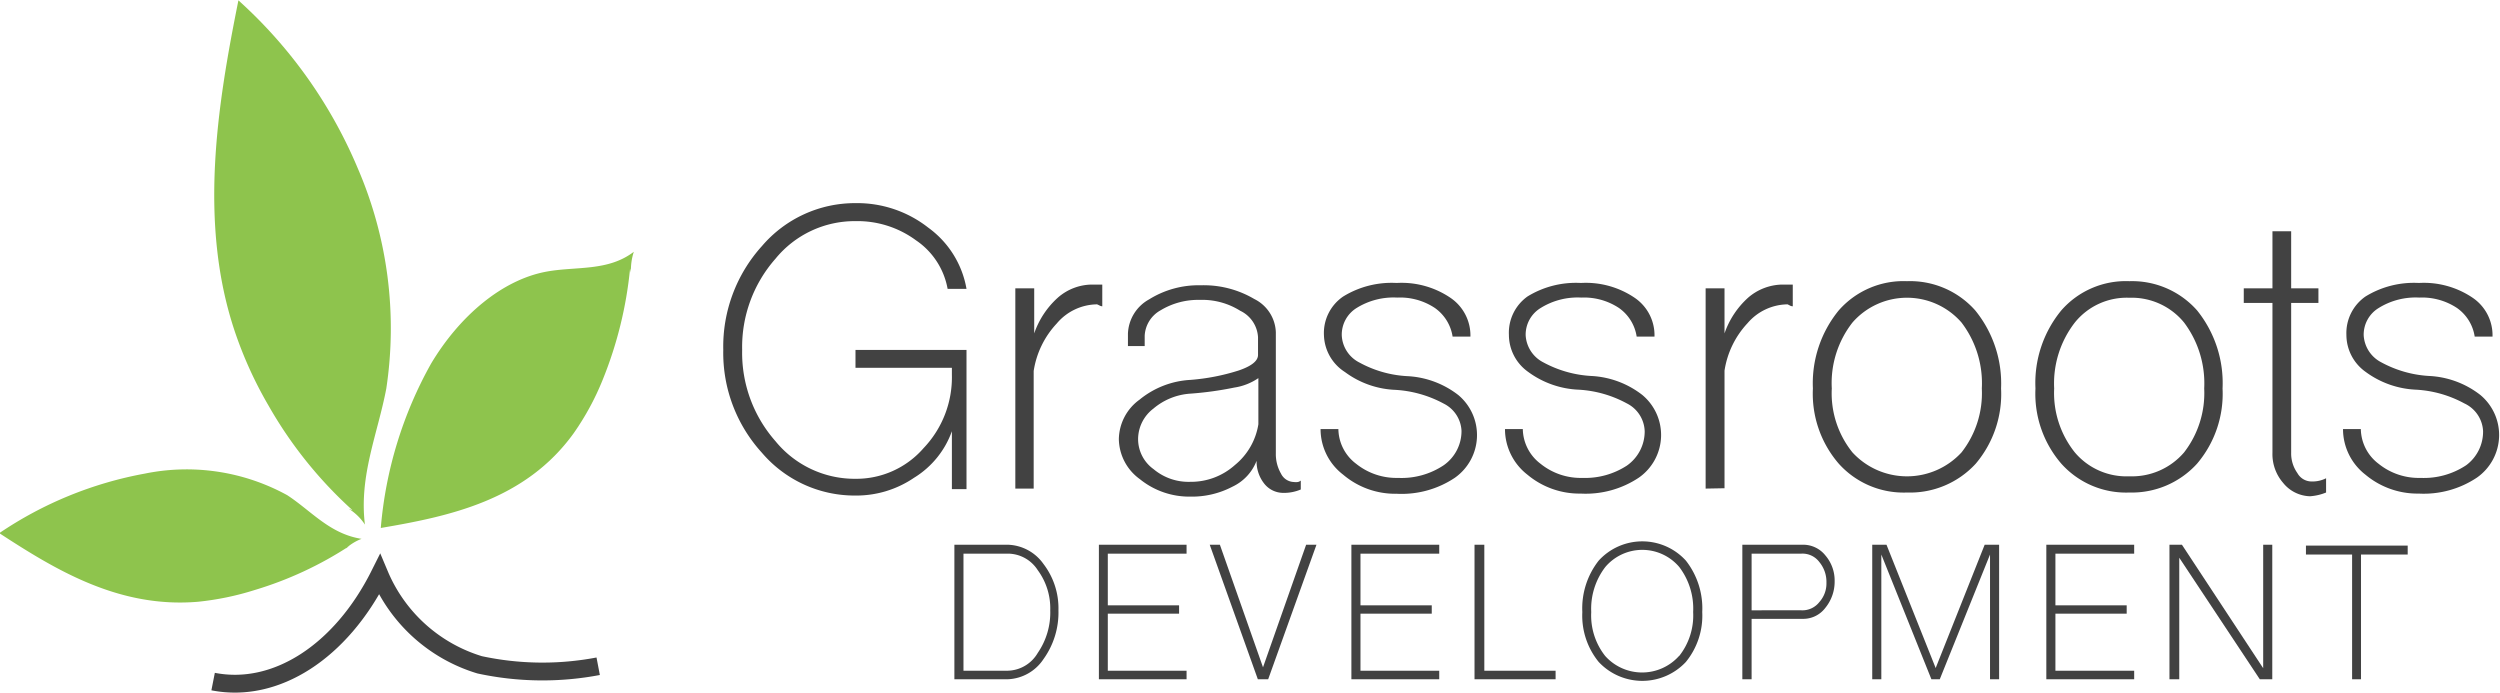 <svg id="Layer_1" data-name="Layer 1" xmlns="http://www.w3.org/2000/svg" viewBox="0 0 140.3 38.87"><defs><style>.cls-1{fill:#424242;}.cls-2{fill:#8ec44d;}.cls-3{fill:none;stroke:#424242;stroke-miterlimit:10;}</style></defs><title>grassroots</title><path class="cls-1" d="M43.46,30.77A8.32,8.32,0,0,1,41.29,25a8.41,8.41,0,0,1,2.17-5.83,6.87,6.87,0,0,1,5.25-2.41,6.46,6.46,0,0,1,4.09,1.38,5.37,5.37,0,0,1,2.14,3.43H53.88a4.18,4.18,0,0,0-1.77-2.72,5.54,5.54,0,0,0-3.4-1.08,5.74,5.74,0,0,0-4.49,2.11A7.49,7.49,0,0,0,42.35,25a7.5,7.5,0,0,0,1.87,5.12,5.74,5.74,0,0,0,4.49,2.11,5,5,0,0,0,3.82-1.72,5.76,5.76,0,0,0,1.59-4.11V26H48.71V25h6.23v7.81h-.82V29.56A5.05,5.05,0,0,1,52,32.17a5.76,5.76,0,0,1-3.32,1A6.84,6.84,0,0,1,43.46,30.77Z" transform="translate(-0.7 -5.36)"/><path class="cls-1" d="M57.68,32.78V21.54h1.06v2.53a4.8,4.8,0,0,1,1.32-2,2.94,2.94,0,0,1,1.9-.74h.6v1.22a.38.38,0,0,1-.18-.06l-.11-.05A3,3,0,0,0,60,23.52a5,5,0,0,0-1.29,2.66v6.6Z" transform="translate(-0.7 -5.36)"/><path class="cls-1" d="M64.67,32.25A2.82,2.82,0,0,1,63.49,30a2.78,2.78,0,0,1,1.16-2.21,4.92,4.92,0,0,1,2.85-1.11,11.89,11.89,0,0,0,2.72-.53q1.08-.37,1.08-.87v-1a1.75,1.75,0,0,0-1-1.48,4,4,0,0,0-2.27-.61,4.06,4.06,0,0,0-2.19.58,1.73,1.73,0,0,0-.9,1.43v.58H64v-.69a2.29,2.29,0,0,1,1.19-1.93,5.24,5.24,0,0,1,2.9-.79,5.58,5.58,0,0,1,3,.77A2.17,2.17,0,0,1,72.3,24v6.8a2.19,2.19,0,0,0,.29,1.14.83.83,0,0,0,.72.47.86.86,0,0,0,.23,0,.4.4,0,0,0,.16-.08v.5a2.41,2.41,0,0,1-1,.19,1.36,1.36,0,0,1-1.06-.53,2,2,0,0,1-.42-1.27,2.66,2.66,0,0,1-1.35,1.45,4.88,4.88,0,0,1-2.37.56A4.4,4.4,0,0,1,64.67,32.25ZM70,31.46a3.7,3.7,0,0,0,1.32-2.29V26.58a3.25,3.25,0,0,1-1.35.53,19,19,0,0,1-2.45.34,3.56,3.56,0,0,0-2.09.84A2.16,2.16,0,0,0,64.57,30a2.08,2.08,0,0,0,.87,1.69,3.05,3.05,0,0,0,2.06.71A3.69,3.69,0,0,0,70,31.46Z" transform="translate(-0.7 -5.36)"/><path class="cls-1" d="M76.08,32a3.22,3.22,0,0,1-1.27-2.56h1a2.48,2.48,0,0,0,1,1.95,3.61,3.61,0,0,0,2.35.79,4.26,4.26,0,0,0,2.56-.71,2.34,2.34,0,0,0,1-1.93,1.8,1.8,0,0,0-1-1.53,6.5,6.5,0,0,0-2.69-.77,5.08,5.08,0,0,1-2.85-1A2.54,2.54,0,0,1,75,24.18,2.48,2.48,0,0,1,76.08,22a5.18,5.18,0,0,1,3-.76,4.88,4.88,0,0,1,3,.82,2.55,2.55,0,0,1,1.14,2.19h-1a2.41,2.41,0,0,0-1-1.61,3.53,3.53,0,0,0-2.11-.58,3.92,3.92,0,0,0-2.27.58A1.76,1.76,0,0,0,76,24.18a1.8,1.8,0,0,0,1,1.53,6.27,6.27,0,0,0,2.69.76,5.07,5.07,0,0,1,2.85,1.06,2.93,2.93,0,0,1-.19,4.64,5.37,5.37,0,0,1-3.27.9A4.51,4.51,0,0,1,76.08,32Z" transform="translate(-0.7 -5.36)"/><path class="cls-1" d="M86.42,32a3.24,3.24,0,0,1-1.26-2.56h1a2.49,2.49,0,0,0,1,1.95,3.59,3.59,0,0,0,2.35.79A4.29,4.29,0,0,0,92,31.49a2.34,2.34,0,0,0,1-1.93A1.81,1.81,0,0,0,92,28a6.41,6.41,0,0,0-2.69-.77,5.13,5.13,0,0,1-2.85-1,2.55,2.55,0,0,1-1.08-2.08A2.5,2.5,0,0,1,86.42,22a5.19,5.19,0,0,1,3-.76,4.88,4.88,0,0,1,3,.82,2.54,2.54,0,0,1,1.13,2.19h-1a2.4,2.4,0,0,0-1-1.61,3.55,3.55,0,0,0-2.11-.58,3.92,3.92,0,0,0-2.27.58,1.75,1.75,0,0,0-.85,1.53,1.82,1.82,0,0,0,1,1.53,6.36,6.36,0,0,0,2.69.76,5.07,5.07,0,0,1,2.85,1.06,2.92,2.92,0,0,1-.18,4.64,5.37,5.37,0,0,1-3.27.9A4.55,4.55,0,0,1,86.42,32Z" transform="translate(-0.7 -5.36)"/><path class="cls-1" d="M96.42,32.78V21.54h1.06v2.53a4.8,4.8,0,0,1,1.32-2,3,3,0,0,1,1.9-.74h.61v1.22a.38.38,0,0,1-.19-.06l-.1-.05a3,3,0,0,0-2.25,1.06,5,5,0,0,0-1.29,2.66v6.6Z" transform="translate(-0.7 -5.36)"/><path class="cls-1" d="M103.89,31.38a6,6,0,0,1-1.45-4.22,6.46,6.46,0,0,1,1.45-4.38,4.83,4.83,0,0,1,3.83-1.64,4.89,4.89,0,0,1,3.83,1.64A6.5,6.5,0,0,1,113,27.16a6.05,6.05,0,0,1-1.42,4.22A5,5,0,0,1,107.72,33,4.89,4.89,0,0,1,103.89,31.38Zm6.89-.63a5.39,5.39,0,0,0,1.14-3.59,5.62,5.62,0,0,0-1.14-3.7,4.06,4.06,0,0,0-6.12,0,5.52,5.52,0,0,0-1.16,3.7,5.29,5.29,0,0,0,1.16,3.59,4.16,4.16,0,0,0,6.12,0Z" transform="translate(-0.7 -5.36)"/><path class="cls-1" d="M116.38,31.38a6,6,0,0,1-1.45-4.22,6.41,6.41,0,0,1,1.45-4.38,4.81,4.81,0,0,1,3.82-1.64A4.87,4.87,0,0,1,124,22.78a6.5,6.5,0,0,1,1.43,4.38A6.06,6.06,0,0,1,124,31.38,4.94,4.94,0,0,1,120.2,33,4.87,4.87,0,0,1,116.38,31.38Zm6.89-.63a5.44,5.44,0,0,0,1.13-3.59,5.68,5.68,0,0,0-1.13-3.7,3.8,3.8,0,0,0-3.07-1.39,3.74,3.74,0,0,0-3.06,1.39,5.58,5.58,0,0,0-1.16,3.7,5.34,5.34,0,0,0,1.16,3.59,3.79,3.79,0,0,0,3.06,1.34A3.85,3.85,0,0,0,123.27,30.75Z" transform="translate(-0.7 -5.36)"/><path class="cls-1" d="M128.83,32.46a2.46,2.46,0,0,1-.6-1.69V22.36h-1.61v-.82h1.61v-3.2h1.05v3.2h1.53v.82h-1.53v8.41a1.9,1.9,0,0,0,.35,1.14.91.91,0,0,0,.79.47,1.69,1.69,0,0,0,.82-.18V33a2.92,2.92,0,0,1-.9.21A2,2,0,0,1,128.83,32.46Z" transform="translate(-0.7 -5.36)"/><path class="cls-1" d="M133.45,32a3.24,3.24,0,0,1-1.26-2.56h1a2.49,2.49,0,0,0,1,1.95,3.59,3.59,0,0,0,2.35.79,4.29,4.29,0,0,0,2.56-.71,2.34,2.34,0,0,0,.95-1.93A1.81,1.81,0,0,0,139,28a6.41,6.41,0,0,0-2.69-.77,5.13,5.13,0,0,1-2.85-1,2.55,2.55,0,0,1-1.08-2.08A2.5,2.5,0,0,1,133.45,22a5.19,5.19,0,0,1,3-.76,4.88,4.88,0,0,1,3,.82,2.54,2.54,0,0,1,1.13,2.19h-1a2.4,2.4,0,0,0-1-1.61,3.55,3.55,0,0,0-2.11-.58,3.92,3.92,0,0,0-2.27.58,1.75,1.75,0,0,0-.85,1.53,1.82,1.82,0,0,0,1,1.53,6.36,6.36,0,0,0,2.69.76,5.07,5.07,0,0,1,2.85,1.06,2.92,2.92,0,0,1-.18,4.64,5.37,5.37,0,0,1-3.27.9A4.55,4.55,0,0,1,133.45,32Z" transform="translate(-0.7 -5.36)"/><path class="cls-1" d="M54.26,35.93h3a2.54,2.54,0,0,1,2,1.08,4.09,4.09,0,0,1,.84,2.6,4.48,4.48,0,0,1-.84,2.74,2.52,2.52,0,0,1-2,1.13h-3Zm3,7.07a2,2,0,0,0,1.68-1,4,4,0,0,0,.7-2.39,3.61,3.61,0,0,0-.7-2.25,2,2,0,0,0-1.68-.93H54.77V43Z" transform="translate(-0.7 -5.36)"/><path class="cls-1" d="M62.37,43.48V35.93h4.92v.5H62.87v2.9h4v.47h-4V43h4.42v.48Z" transform="translate(-0.7 -5.36)"/><path class="cls-1" d="M71.29,43.48l-2.7-7.55h.57l2.42,6.88L74,35.93h.58l-2.71,7.55Z" transform="translate(-0.7 -5.36)"/><path class="cls-1" d="M76.54,43.48V35.93h4.93v.5H77.05v2.9h4v.47h-4V43h4.42v.48Z" transform="translate(-0.7 -5.36)"/><path class="cls-1" d="M83.45,35.93H84V43H88v.48H83.45Z" transform="translate(-0.7 -5.36)"/><path class="cls-1" d="M90.42,42.51a4.11,4.11,0,0,1-.92-2.8,4.34,4.34,0,0,1,.92-2.89,3.31,3.31,0,0,1,4.89,0,4.34,4.34,0,0,1,.92,2.89,4.11,4.11,0,0,1-.92,2.8,3.35,3.35,0,0,1-4.89,0Zm4.52-.34a3.67,3.67,0,0,0,.78-2.46,3.86,3.86,0,0,0-.78-2.53,2.72,2.72,0,0,0-4.15,0A3.86,3.86,0,0,0,90,39.71a3.67,3.67,0,0,0,.78,2.46,2.78,2.78,0,0,0,4.15,0Z" transform="translate(-0.7 -5.36)"/><path class="cls-1" d="M98.48,43.48V35.93h3.41a1.59,1.59,0,0,1,1.25.6,2.16,2.16,0,0,1,.52,1.44,2.32,2.32,0,0,1-.52,1.5,1.55,1.55,0,0,1-1.25.62H99v3.39Zm3.32-3.87a1.2,1.2,0,0,0,1-.46,1.56,1.56,0,0,0,.4-1.09,1.74,1.74,0,0,0-.4-1.16,1.18,1.18,0,0,0-1-.47H99v3.18Z" transform="translate(-0.7 -5.36)"/><path class="cls-1" d="M105.77,43.48V35.93h.8l2.76,6.92,2.75-6.92h.81v7.55h-.51v-7l-2.82,7h-.47l-2.81-7v7Z" transform="translate(-0.7 -5.36)"/><path class="cls-1" d="M115.54,43.48V35.93h4.93v.5h-4.42v2.9h4v.47h-4V43h4.42v.48Z" transform="translate(-0.7 -5.36)"/><path class="cls-1" d="M122.45,43.48V35.93h.7l4.56,6.93V35.93h.51v7.55h-.7L123,36.66v6.82Z" transform="translate(-0.7 -5.36)"/><path class="cls-1" d="M132.7,43.48v-7h-2.59v-.5h5.71v.5H133.2v7Z" transform="translate(-0.7 -5.36)"/><path class="cls-2" d="M20.49,34a23.72,23.72,0,0,1-4.71-5.86A22.62,22.62,0,0,1,13.89,24c-2.06-6.1-1-12.7.19-18.62a26.5,26.5,0,0,1,6.7,9.43,22.65,22.65,0,0,1,1.6,12.35c-.48,2.54-1.54,4.9-1.2,7.64a2.94,2.94,0,0,0-.93-.9" transform="translate(-0.7 -5.36)"/><path class="cls-2" d="M20.31,36A20.4,20.4,0,0,1,15,38.47a15.91,15.91,0,0,1-3.18.66c-4.44.38-8-1.79-11.16-3.85a21.43,21.43,0,0,1,8.16-3.34,11.73,11.73,0,0,1,8,1.21c1.35.88,2.38,2.17,4.17,2.45a2.78,2.78,0,0,0-.89.55" transform="translate(-0.7 -5.36)"/><path class="cls-2" d="M36.06,20.43a22.37,22.37,0,0,1-1.54,6.25,14.87,14.87,0,0,1-1.63,3c-2.72,3.77-7,4.66-10.82,5.31a22.75,22.75,0,0,1,2.82-9.22c1.6-2.68,4-4.72,6.5-5.17,1.65-.3,3.43,0,4.88-1.11a3.31,3.31,0,0,0-.16,1.17" transform="translate(-0.7 -5.36)"/><path class="cls-3" d="M12.66,43.61c3.5.69,7.17-1.66,9.34-6a8.89,8.89,0,0,0,5.62,5.06,16.73,16.73,0,0,0,6.65.08" transform="translate(-0.7 -5.36)"/></svg>
